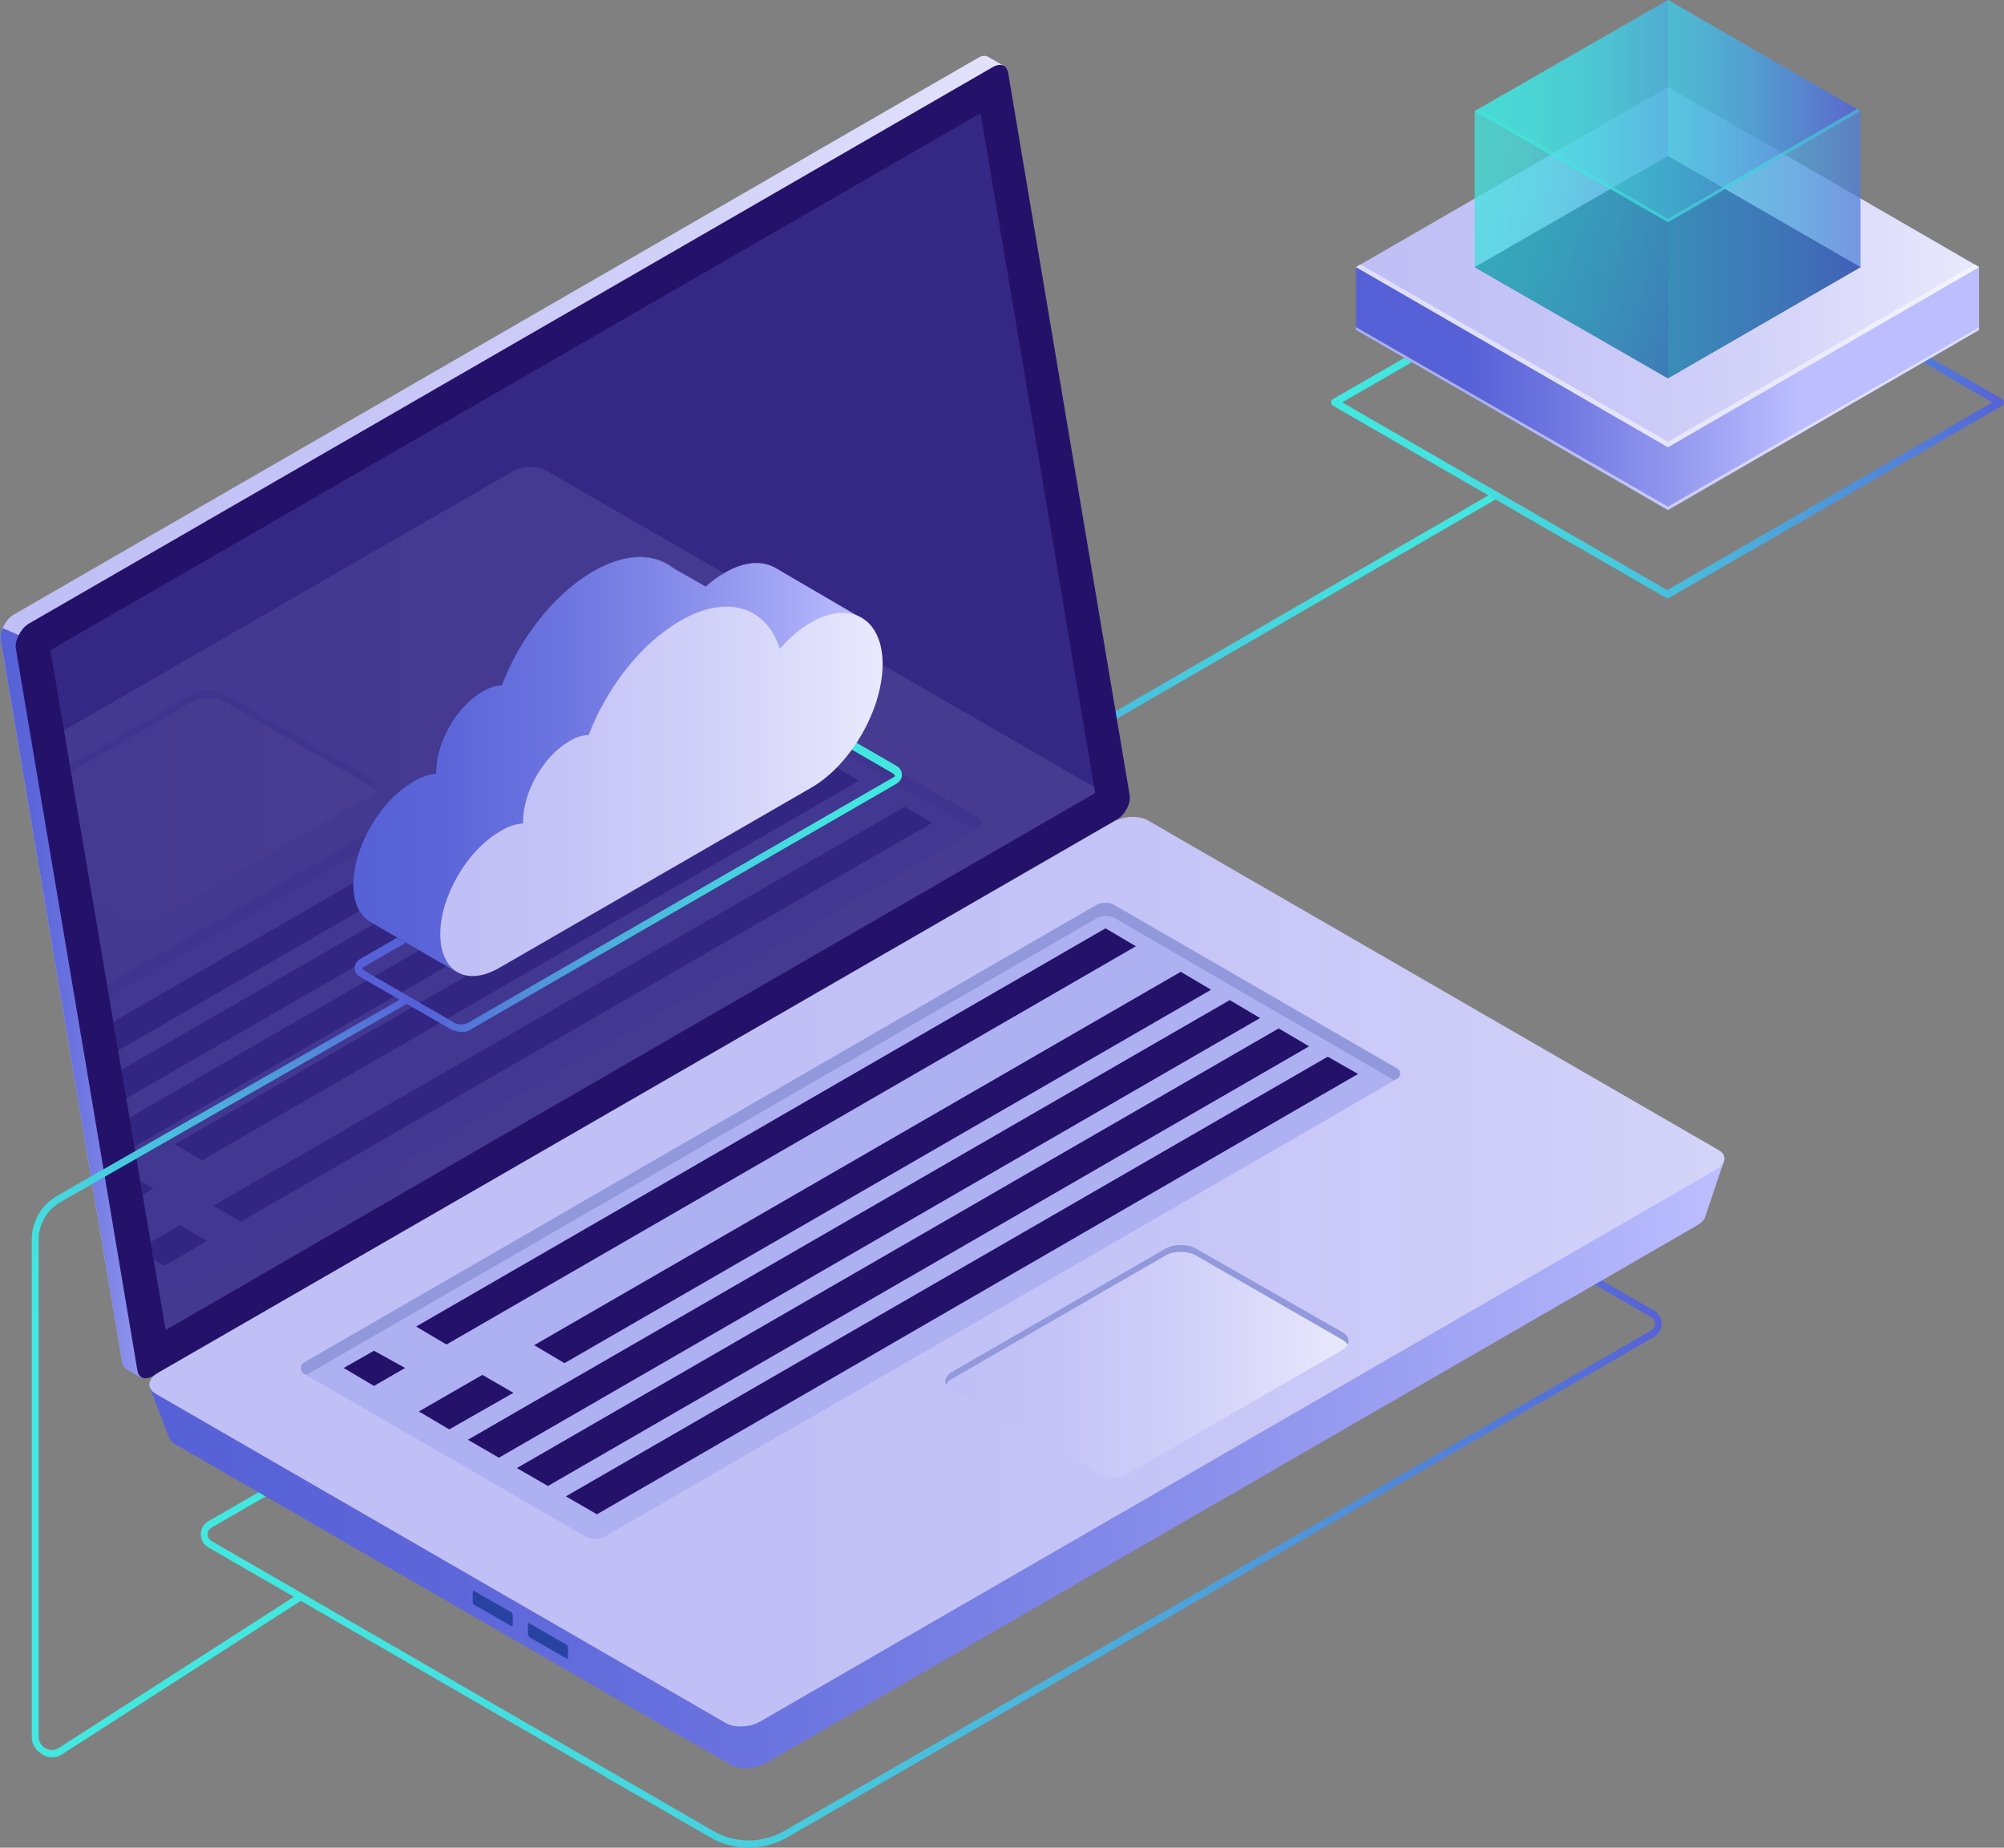 <?xml version="1.0" encoding="utf-8"?>
<!-- Generator: Adobe Illustrator 19.0.0, SVG Export Plug-In . SVG Version: 6.00 Build 0)  -->
<svg version="1.1" id="Capa_1" xmlns="http://www.w3.org/2000/svg" xmlns:xlink="http://www.w3.org/1999/xlink" x="0px" y="0px"
	 viewBox="-258.3 478.1 290.4 267.7" style="enable-background:new -258.3 478.1 290.4 267.7;" xml:space="preserve">
<rect x="-258.3" y="478.1" width="290.4" height="267.7" fill="#808080" stroke="none"/>
<style type="text/css">
	.st0{fill:#0F1C2A;}
	.st1{fill:#BEE3EE;}
	.st2{fill:url(#SVGID_1_);}
	.st3{fill:url(#SVGID_2_);}
	.st4{fill:url(#SVGID_3_);}
	.st5{fill:url(#SVGID_4_);}
	.st6{fill:#24126A;}
	.st7{opacity:0.51;}
	.st8{fill:#453C9E;}
	.st9{fill:url(#SVGID_5_);}
	.st10{fill:url(#SVGID_6_);}
	.st11{fill:#2842A2;}
	.st12{fill:#ADB1F2;}
	.st13{fill:#9198DB;}
	.st14{fill:url(#SVGID_8_);}
	.st15{opacity:0.11;}
	.st16{clip-path:url(#SVGID_9_);}
	.st17{fill:url(#SVGID_10_);}
	.st18{fill:url(#SVGID_11_);}
	.st19{fill:url(#SVGID_12_);}
	.st20{fill:url(#SVGID_13_);}
	.st21{fill:url(#SVGID_14_);}
	.st22{fill:url(#SVGID_15_);}
	.st23{fill:url(#SVGID_16_);}
	.st24{fill:url(#SVGID_17_);}
	.st25{fill:url(#SVGID_18_);}
	.st26{fill:url(#SVGID_19_);}
	.st27{opacity:0.5;fill:#FFFFFF;}
	.st28{fill:url(#SVGID_20_);}
	.st29{fill:#0F054C;}
	.st30{opacity:0.5;fill:url(#SVGID_21_);}
	.st31{opacity:0.5;fill:url(#SVGID_22_);}
	.st32{opacity:0.5;fill:url(#SVGID_23_);}
	.st33{opacity:0.5;fill:url(#SVGID_24_);}
	.st34{opacity:0.5;fill:url(#SVGID_25_);}
	.st35{opacity:0.5;fill:url(#SVGID_26_);}
	.st36{opacity:0.5;fill:url(#SVGID_27_);}
	.st37{opacity:0.5;fill:url(#SVGID_28_);}
</style>
<title>analítica y ciencia de datos</title>
<g>
	<g>
		<g>
			<g>
				<path class="st0" d="M-211.1,1037.9c-67.9,0-123.1,51.7-123.1,115.1c0,45.7,29.6,85.6,71,104.1l-0.9-7.2
					c-37.7-18.1-63.6-54.7-63.6-96.9c0-60,52.3-108.9,116.6-108.9s116.6,48.8,116.6,108.9c0,42.2-25.9,78.8-63.6,96.9v7
					c41.4-18.6,70.1-58.2,70.1-103.9C-88,1089.6-143.2,1037.9-211.1,1037.9z"/>
			</g>
		</g>
		<g>
			<g>
				<path class="st0" d="M-260,1259.4l-7.6-3.2c-43.4-19.5-67.5-58.1-67.5-102.4c0-64,55.6-116,124-116s124,52.1,124,116
					c0,44.4-26.8,84.1-69.7,103.4l-2.2,0.9v-7.9l0.5-0.2c38.9-18.6,63.1-55.5,63.1-96.1c0-59.5-51.9-108-115.7-108
					s-115.7,48.4-115.7,108c0,40.6,24.2,77.5,63.1,96.1l0.4,0.2L-260,1259.4z M-211.1,1039.6c-67.4,0-122.2,51.3-122.2,114.2
					c0,43.1,27,83.2,69,102.7l-0.7-5.2c-39.3-19-63.6-56.3-63.6-97.5c0-60.5,52.7-109.8,117.5-109.8s117.5,49.2,117.5,109.8
					c0,41.2-24.3,78.5-63.6,97.5v5c41.5-19.2,68.3-59.3,68.3-102.5C-88.9,1090.8-143.7,1039.6-211.1,1039.6z"/>
			</g>
		</g>
	</g>
	<g>
		<path class="st0" d="M-275.2,1140.5c-11.4,3-22.2,8.6-31.2,16.7l0,0l0,0l0,0l0,0c-2.2,2-2.2,5.2-0.1,7.1c2.1,1.9,5.7,1.9,7.9-0.1
			l0,0c7-6.3,15.2-10.8,24-13.5"/>
	</g>
	<g>
		<path class="st0" d="M-275,1160.5c-5.7,2.2-11,5.5-15.6,9.7l-0.1,0.2c-2.2,2-2.3,5.2-0.1,7.1c2.2,1.9,5.7,1.8,7.9-0.2l0.1-0.1
			c2.4-2.1,4.9-3.9,7.7-5.4"/>
	</g>
	<g>
		<path class="st0" d="M-273.2,1181.5c-1.9,1-3.7,2.2-5.3,3.5l0,0l0,0c-2.3,2-2.4,5.2,0,7c1.5,1.2,3.7,1.6,5.7,1.2"/>
	</g>
	<g>
		<path class="st1" d="M-154.6,1154.2c-1.8-0.4-3.9,0.1-5.4,1.4l0,0c-1,0.9-2.1,1.7-3.3,2.4"/>
	</g>
	<g>
		<path class="st0" d="M-149.2,1162.3c0.8-0.6,1.6-1.2,2.3-1.9l0.1-0.1c2.2-2,2.3-5.2,0.1-7.2c-0.7-0.6-1.6-1.1-2.5-1.3"/>
	</g>
	<g>
		<path class="st0" d="M-163.3,1158c-7,4-16.5,3.2-22.6-2.3l0,0c-5.1-4.6-10.8-8.4-16.9-11.4v11.6c3.2,2,6.2,4.2,9.1,6.8l0,0l0,0
			c8.2,7.4,20.1,9.5,30.4,6.3c3.1-1,6-2.4,8.7-4.4"/>
	</g>
	<g>
		<path class="st0" d="M-149.2,1184.5c6.5-2.3,12.6-5.8,17.8-10.5l0.2-0.2c2.2-2,2.3-5.2,0.2-7.2c-2.1-1.9-5.7-1.9-7.9,0.1l-0.2,0.2
			c-3,2.7-6.4,5-10,6.6"/>
	</g>
	<g>
		<path class="st0" d="M-154.6,1176.4c-15.1,7-34.1,4.8-46.7-6.6l0,0c-0.5-0.4-0.9-0.8-1.4-1.2v13.1c14.2,9.2,32.3,11,48.1,5.6"/>
	</g>
	<g>
		<path class="st0" d="M-149.2,1207c12.3-2.8,23.9-8.6,33.6-17.3l0.2-0.2c2.2-2,2.3-5.2,0.2-7.2c-2.1-1.9-5.7-1.9-7.9,0.1l-0.2,0.2
			c-7.4,6.7-16.2,11.4-25.5,14"/>
	</g>
	<g>
		<path class="st0" d="M-154.6,1197.7c-15.8,4.4-33.3,3-48.1-4.4v11.1c15.1,6.1,32,7.3,47.8,3.7"/>
	</g>
	<g>
		<path class="st0" d="M-214.1,1089.4l-53.5,28.3v20c16.7-4.3,34.8-3.3,50.8,3.2v11.1c-15.5-7.7-34.3-9-50.8-4v10.8
			c16.4-6.5,35.9-4.9,50.8,4.9v13.2c-0.5-0.4-1.1-0.9-1.6-1.4l0,0c-13.4-12-33.7-13.8-49.2-5.5v8.9c12.6-6.5,29.5-5.2,40.4,3.7
			c3.2,2.6,6.7,4.9,10.4,6.9v11.6c-6.9-3-13.3-6.8-19.1-11.5c-1.8-1.5-3.9-2.6-6.1-3.4c-4.2-1.5-8.9-1.8-13.3-0.9
			c-2.2,0.5-4.3,1.2-6.3,2.3s-3.9,2.5-6.1,3.4v-0.3v65.5c17,7.9,36.2,12.4,56.5,12.4c0.7,0,1.3,0,2,0v-168.1l45.8,22.8v136.6
			c2.9-1.1,5.8-2.3,8.7-3.6v-137.4L-214.1,1089.4z"/>
	</g>
</g>
<g>
	<linearGradient id="SVGID_1_" gradientUnits="userSpaceOnUse" x1="-149.603" y1="581.043" x2="-40.973" y2="581.043">
		<stop  offset="0" style="stop-color:#5761D7"/>
		<stop  offset="7.257640e-002" style="stop-color:#5472D8"/>
		<stop  offset="0.279" style="stop-color:#4E9CDB"/>
		<stop  offset="0.48" style="stop-color:#49BDDD"/>
		<stop  offset="0.671" style="stop-color:#45D5DF"/>
		<stop  offset="0.849" style="stop-color:#43E3E0"/>
		<stop  offset="1" style="stop-color:#42E8E0"/>
	</linearGradient>
	<path class="st2" d="M-149.1,612.7c-0.2,0-0.4-0.1-0.5-0.3c-0.1-0.3-0.1-0.6,0.2-0.7l107.6-62.3c0.3-0.2,0.6-0.1,0.7,0.2
		c0.1,0.3,0.1,0.6-0.2,0.7l-107.6,62.3C-148.9,612.7-149,612.7-149.1,612.7z"/>
	<g>
		<g>
			<g>
				<g>
					<linearGradient id="SVGID_2_" gradientUnits="userSpaceOnUse" x1="-229.213" y1="684.306" x2="-17.521" y2="684.306">
						<stop  offset="0" style="stop-color:#42E8E0"/>
						<stop  offset="0.151" style="stop-color:#43E3E0"/>
						<stop  offset="0.329" style="stop-color:#45D5DF"/>
						<stop  offset="0.52" style="stop-color:#49BDDD"/>
						<stop  offset="0.721" style="stop-color:#4E9CDB"/>
						<stop  offset="0.927" style="stop-color:#5472D8"/>
						<stop  offset="1" style="stop-color:#5761D7"/>
					</linearGradient>
					<path class="st3" d="M-149.8,745.8c-1.9,0-3.9-0.5-5.6-1.5l-72.7-42c-0.7-0.4-1.1-1.1-1.1-1.9c0-0.8,0.4-1.5,1.1-1.9
						l131.2-75.7l0.3,0.1l78,45.1c0.7,0.4,1.1,1.1,1.1,1.9c0,0.8-0.4,1.5-1.1,1.9l-125.6,72.5C-145.9,745.3-147.9,745.8-149.8,745.8
						z M-96.9,624l-130.7,75.4c-0.4,0.2-0.6,0.6-0.6,1c0,0.4,0.2,0.8,0.6,1l72.7,42c3.1,1.8,7,1.8,10.2,0l125.6-72.5
						c0.4-0.2,0.6-0.6,0.6-1c0-0.4-0.2-0.8-0.6-1L-96.9,624z"/>
				</g>
				<g>
					<g>
						<linearGradient id="SVGID_3_" gradientUnits="userSpaceOnUse" x1="-258.272" y1="581.956" x2="-96.73" y2="581.956">
							<stop  offset="0" style="stop-color:#C0BFF6"/>
							<stop  offset="0.294" style="stop-color:#C5C4F7"/>
							<stop  offset="0.64" style="stop-color:#D3D2F9"/>
							<stop  offset="1" style="stop-color:#E9E9FD"/>
						</linearGradient>
						<path class="st4" d="M-96.8,592l-17.5-103.8l1.4-0.6l-2.1-1.2l0,0c-0.4-0.3-1-0.3-1.6,0.1l-139.8,80.7c-1.1,0.7-2,2.4-1.8,3.6
							l17.6,104.6c0.1,0.5,0.4,0.9,0.7,1.1l0,0l2.1,1.2l0.4-1.9l-0.1,0l139-80.2C-97.4,594.9-96.6,593.2-96.8,592z"/>
						<linearGradient id="SVGID_4_" gradientUnits="userSpaceOnUse" x1="-258.271" y1="623.384" x2="-230.532" y2="623.384">
							<stop  offset="0" style="stop-color:#5761D7"/>
							<stop  offset="0.178" style="stop-color:#5C66D9"/>
							<stop  offset="0.388" style="stop-color:#6A73DF"/>
							<stop  offset="0.613" style="stop-color:#8289E8"/>
							<stop  offset="0.849" style="stop-color:#A3A7F5"/>
							<stop  offset="1" style="stop-color:#BCBEFF"/>
						</linearGradient>
						<path class="st5" d="M-255.6,570.1l-2.3-1c-0.3,0.6-0.4,1.2-0.3,1.7l17.6,104.6c0.1,0.5,0.4,0.9,0.7,1.1l0,0l2.1,1.2l0.4-1.9
							l-0.1,0l7-4.1L-255.6,570.1z"/>
						<path class="st6" d="M-96.4,596.8l-139.8,80.7c-1.1,0.6-2,0.3-2.2-0.9L-256,572.1c-0.2-1.2,0.7-2.9,1.8-3.6l139.8-80.7
							c1.1-0.6,2-0.3,2.2,0.9l17.6,104.6C-94.4,594.4-95.2,596.1-96.4,596.8z"/>
						<g class="st7">
							<polygon class="st8" points="-116.2,494.5 -251,572.3 -234.3,670.8 -99.6,593 							"/>
						</g>
					</g>
					<g>
						<linearGradient id="SVGID_5_" gradientUnits="userSpaceOnUse" x1="-236.629" y1="669.954" x2="-8.479" y2="669.954">
							<stop  offset="0" style="stop-color:#5761D7"/>
							<stop  offset="0.178" style="stop-color:#5C66D9"/>
							<stop  offset="0.388" style="stop-color:#6A73DF"/>
							<stop  offset="0.613" style="stop-color:#8289E8"/>
							<stop  offset="0.849" style="stop-color:#A3A7F5"/>
							<stop  offset="1" style="stop-color:#BCBEFF"/>
						</linearGradient>
						<path class="st9" d="M-8.5,646.4l-7.6,4l-76.5-44.2c-1.3-0.7-3.5-0.6-5,0.2l-132,76.2c-1.3-0.7-7-3.5-7-3.5l2.8,7.3
							c0,0,0,0,0,0c0.1,0.3,0.4,0.6,0.8,0.9l80.6,46.5c1.3,0.7,3.5,0.6,5-0.2l135.1-78c0.6-0.4,1-0.8,1.1-1.2l0,0L-8.5,646.4z"/>
						<linearGradient id="SVGID_6_" gradientUnits="userSpaceOnUse" x1="-159.97" y1="662.346" x2="68.302" y2="662.346">
							<stop  offset="0" style="stop-color:#C0BFF6"/>
							<stop  offset="0.294" style="stop-color:#C5C4F7"/>
							<stop  offset="0.64" style="stop-color:#D3D2F9"/>
							<stop  offset="1" style="stop-color:#E9E9FD"/>
						</linearGradient>
						<path class="st10" d="M-9.7,647.6l-138.4,79.9c-1.5,0.9-3.8,1-5.1,0.2l-82.6-47.7c-1.3-0.8-1.1-2.1,0.4-3L-97,597.2
							c1.5-0.9,3.8-1,5.1-0.2l82.6,47.7C-8,645.4-8.1,646.7-9.7,647.6z"/>
						<path class="st11" d="M-189.8,710.2v-1.5c0-0.1,0.1-0.2,0.2-0.1l5.4,3.1c0.1,0.1,0.2,0.2,0.2,0.4v1.5c0,0.1-0.1,0.2-0.2,0.1
							l-5.4-3.1C-189.7,710.5-189.8,710.4-189.8,710.2z"/>
						<path class="st11" d="M-181.8,714.9v-1.5c0-0.1,0.1-0.2,0.2-0.1l5.4,3.1c0.1,0.1,0.2,0.2,0.2,0.4v1.5c0,0.1-0.1,0.2-0.2,0.1
							l-5.4-3.1C-181.7,715.2-181.8,715-181.8,714.9z"/>
						<path class="st12" d="M-214.3,675.6l115-66.4c0.8-0.4,1.7-0.4,2.5,0l41,23.7c0.6,0.3,0.6,1.2,0,1.5l-115,66.4
							c-0.8,0.4-1.7,0.4-2.5,0l-41-23.7C-214.8,676.8-214.8,675.9-214.3,675.6z"/>
						<path class="st13" d="M-214.3,677.1l0.4,0.2l114.6-66.2c0.8-0.4,1.7-0.4,2.5,0l40.5,23.5l0.4-0.2c0.6-0.3,0.6-1.2,0-1.5
							l-41-23.7c-0.8-0.4-1.7-0.4-2.5,0l-115,66.4C-214.8,675.9-214.8,676.8-214.3,677.1z"/>
						<g>
							<polygon class="st6" points="-93.7,615.2 -193.6,672.9 -198,670.3 -98.1,612.6 							"/>
							<polygon class="st6" points="-82.8,621.5 -176.5,675.6 -180.9,673 -87.2,618.9 							"/>
							<polygon class="st6" points="-75.7,625.6 -186,689.3 -190.5,686.7 -80.1,623 							"/>
							<polygon class="st6" points="-68.6,629.7 -178.9,693.4 -183.4,690.8 -73,627.1 							"/>
							<polygon class="st6" points="-61.5,633.7 -171.8,697.5 -176.3,694.9 -65.9,631.2 							"/>
							<polygon class="st6" points="-199.6,676.3 -204.1,678.9 -208.5,676.3 -204.1,673.8 							"/>
							<polygon class="st6" points="-183.9,679.9 -193.2,685.2 -197.6,682.6 -188.4,677.3 							"/>
						</g>
						<linearGradient id="SVGID_8_" gradientUnits="userSpaceOnUse" x1="-121.312" y1="675.305" x2="-62.881" y2="675.305">
							<stop  offset="0" style="stop-color:#C0BFF6"/>
							<stop  offset="0.294" style="stop-color:#C5C4F7"/>
							<stop  offset="0.64" style="stop-color:#D3D2F9"/>
							<stop  offset="1" style="stop-color:#E9E9FD"/>
						</linearGradient>
						<path class="st14" d="M-94.8,691.6l31-17.9c1.2-0.7,1.2-1.8,0-2.5L-85,659c-1.2-0.7-3.2-0.7-4.4,0l-31,17.9
							c-1.2,0.7-1.2,1.8,0,2.5l21.2,12.2C-98,692.3-96,692.3-94.8,691.6z"/>
						<path class="st13" d="M-120.4,677.9l31-17.9c1.2-0.7,3.2-0.7,4.4,0l21.2,12.2c0.4,0.2,0.6,0.5,0.8,0.7
							c0.3-0.6,0.1-1.3-0.8-1.8L-85,659c-1.2-0.7-3.2-0.7-4.4,0l-31,17.9c-0.8,0.5-1.1,1.2-0.8,1.8
							C-121,678.4-120.8,678.1-120.4,677.9z"/>
					</g>
				</g>
				<g class="st15">
					<defs>
						<polygon id="SVGID_7_" class="st15" points="-116.2,494.5 -251,572.3 -234.3,670.8 -99.6,593 						"/>
					</defs>
					<clipPath id="SVGID_9_">
						<use xlink:href="#SVGID_7_"  style="overflow:visible;"/>
					</clipPath>
					<g class="st16">
						<linearGradient id="SVGID_10_" gradientUnits="userSpaceOnUse" x1="-247.182" y1="611.751" x2="-18.911" y2="611.751">
							<stop  offset="0" style="stop-color:#C0BFF6"/>
							<stop  offset="0.294" style="stop-color:#C5C4F7"/>
							<stop  offset="0.64" style="stop-color:#D3D2F9"/>
							<stop  offset="1" style="stop-color:#E9E9FD"/>
						</linearGradient>
						<path class="st17" d="M-96.9,597l-138.4,79.9c-1.5,0.9-3.8,1-5.1,0.2l-82.6-47.7c-1.3-0.8-1.1-2.1,0.4-3l138.4-79.9
							c1.5-0.9,3.8-1,5.1-0.2l82.6,47.7C-95.2,594.8-95.4,596.1-96.9,597z"/>
						<linearGradient id="SVGID_11_" gradientUnits="userSpaceOnUse" x1="-262.206" y1="594.994" x2="-203.775" y2="594.994">
							<stop  offset="0" style="stop-color:#C0BFF6"/>
							<stop  offset="0.294" style="stop-color:#C5C4F7"/>
							<stop  offset="0.64" style="stop-color:#D3D2F9"/>
							<stop  offset="1" style="stop-color:#E9E9FD"/>
						</linearGradient>
						<path class="st18" d="M-235.7,611.3l31-17.9c1.2-0.7,1.2-1.8,0-2.5l-21.2-12.2c-1.2-0.7-3.2-0.7-4.4,0l-31,17.9
							c-1.2,0.7-1.2,1.8,0,2.5l21.2,12.2C-238.9,612-236.9,612-235.7,611.3z"/>
						<path class="st13" d="M-261.3,597.6l31-17.9c1.2-0.7,3.2-0.7,4.4,0l21.2,12.2c0.4,0.2,0.6,0.5,0.8,0.7
							c0.3-0.6,0.1-1.3-0.8-1.8l-21.2-12.2c-1.2-0.7-3.2-0.7-4.4,0l-31,17.9c-0.8,0.5-1.1,1.2-0.8,1.8
							C-261.9,598.1-261.7,597.8-261.3,597.6z"/>
						<g>
							<path class="st12" d="M-274.9,639.3l115-66.4c0.8-0.4,1.7-0.4,2.5,0l41,23.7c0.6,0.3,0.6,1.2,0,1.5l-115,66.4
								c-0.8,0.4-1.7,0.4-2.5,0l-41-23.7C-275.5,640.5-275.5,639.7-274.9,639.3z"/>
							<path class="st13" d="M-274.9,640.8l0.4,0.2l114.6-66.2c0.8-0.4,1.7-0.4,2.5,0l40.5,23.5l0.4-0.2c0.6-0.3,0.6-1.2,0-1.5
								l-41-23.7c-0.8-0.4-1.7-0.4-2.5,0l-115,66.4C-275.5,639.7-275.5,640.5-274.9,640.8z"/>
							<g>
								<polygon class="st6" points="-127.2,595 -227.4,652.8 -223.4,655.1 -123.2,597.3 								"/>
								<polygon class="st6" points="-137.7,588.9 -233,643.9 -229,646.2 -133.8,591.2 								"/>
								<polygon class="st6" points="-240.1,648 -249,653.1 -245,655.4 -236.1,650.3 								"/>
								<polygon class="st6" points="-232.2,655.6 -238.4,659.2 -234.5,661.5 -228.3,657.9 								"/>
								<polygon class="st6" points="-144.4,585.1 -255.6,649.3 -251.6,651.6 -140.4,587.4 								"/>
								<polygon class="st6" points="-151,581.3 -262.2,645.5 -258.3,647.8 -147,583.6 								"/>
								<polygon class="st6" points="-157.6,577.4 -268.8,641.7 -264.9,644 -153.6,579.7 								"/>
							</g>
						</g>
					</g>
				</g>
			</g>
		</g>
	</g>
	<linearGradient id="SVGID_12_" gradientUnits="userSpaceOnUse" x1="-249.269" y1="733.276" x2="-214.015" y2="617.962">
		<stop  offset="0.5" style="stop-color:#42E8E0"/>
		<stop  offset="0.575" style="stop-color:#43E3E0"/>
		<stop  offset="0.664" style="stop-color:#45D5DF"/>
		<stop  offset="0.76" style="stop-color:#49BDDD"/>
		<stop  offset="0.861" style="stop-color:#4E9CDB"/>
		<stop  offset="0.964" style="stop-color:#5472D8"/>
		<stop  offset="1" style="stop-color:#5761D7"/>
	</linearGradient>
	<path class="st19" d="M-250.7,732.7c-0.5,0-1-0.1-1.4-0.4c-1-0.5-1.6-1.5-1.6-2.6v-72c0-2.6,1.4-5,3.6-6.3l50.5-28.9
		c0.2-0.1,0.6-0.1,0.7,0.2s0.1,0.6-0.2,0.7l-50.5,28.9c-1.9,1.1-3.1,3.2-3.1,5.4v72c0,0.7,0.4,1.4,1,1.7c0.6,0.4,1.4,0.3,2-0.1
		l34.7-22.3c0.2-0.2,0.6-0.1,0.7,0.2c0.2,0.2,0.1,0.6-0.2,0.7l-34.7,22.3C-249.6,732.5-250.1,732.7-250.7,732.7z"/>
	<g>
		<linearGradient id="SVGID_13_" gradientUnits="userSpaceOnUse" x1="-206.924" y1="604.467" x2="-127.439" y2="604.467">
			<stop  offset="0.129" style="stop-color:#5761D7"/>
			<stop  offset="0.192" style="stop-color:#5472D8"/>
			<stop  offset="0.372" style="stop-color:#4E9CDB"/>
			<stop  offset="0.547" style="stop-color:#49BDDD"/>
			<stop  offset="0.714" style="stop-color:#45D5DF"/>
			<stop  offset="0.869" style="stop-color:#43E3E0"/>
			<stop  offset="1" style="stop-color:#42E8E0"/>
		</linearGradient>
		<path class="st20" d="M-191.4,627.6c-0.6,0-1.3-0.2-1.8-0.5l-12.8-7.4c-0.6-0.3-0.9-0.8-0.9-1.4c0-0.5,0.3-0.9,0.7-1.2l61.7-35.6
			c0.9-0.5,2.3-0.4,3.2,0.1l12.8,7.4c0.6,0.3,0.9,0.8,0.9,1.4c0,0.5-0.3,0.9-0.7,1.2l-61.7,35.6
			C-190.3,627.5-190.8,627.6-191.4,627.6z M-143,582.4c-0.3,0-0.6,0.1-0.9,0.2l-61.7,35.6c-0.1,0.1-0.2,0.1-0.2,0.2
			c0,0,0.1,0.2,0.4,0.4l12.8,7.4c0.6,0.4,1.6,0.4,2.1,0.1l61.7-35.6c0.1-0.1,0.2-0.1,0.2-0.2c0,0-0.1-0.2-0.4-0.4l-12.8-7.4
			C-142.1,582.5-142.6,582.4-143,582.4z"/>
		<g>
			
				<linearGradient id="SVGID_14_" gradientUnits="userSpaceOnUse" x1="-331.326" y1="278.009" x2="-257.305" y2="278.009" gradientTransform="matrix(0.866 -0.5 0 1.155 79.892 111.771)">
				<stop  offset="0" style="stop-color:#5761D7"/>
				<stop  offset="0.178" style="stop-color:#5C66D9"/>
				<stop  offset="0.388" style="stop-color:#6A73DF"/>
				<stop  offset="0.613" style="stop-color:#8289E8"/>
				<stop  offset="0.849" style="stop-color:#A3A7F5"/>
				<stop  offset="1" style="stop-color:#BCBEFF"/>
			</linearGradient>
			<path class="st21" d="M-153.3,561.1c-1.6,0.9-3.2,2.3-4.5,3.8c-1.9-6.1-7.7-8-14.5-4c-5.7,3.3-10.6,9.7-13.2,16.5
				c-0.9,0-1.8,0.3-2.8,0.9c-3.7,2.1-6.7,7.3-6.7,11.6c0,0.1,0,0.2,0,0.3c-1.1,0.1-2.2,0.4-3.4,1.2c-4.7,2.7-8.6,9.4-8.6,14.8
				c0,5.5,3.8,7.7,8.6,4.9l45.2-26.1c5.7-3.3,10.3-11.3,10.3-17.9C-142.9,560.5-147.6,557.8-153.3,561.1z"/>
			
				<radialGradient id="SVGID_15_" cx="-191.971" cy="579.21" r="30.578" fx="-220.808" fy="569.037" gradientUnits="userSpaceOnUse">
				<stop  offset="0" style="stop-color:#2B237C"/>
				<stop  offset="1" style="stop-color:#180D5B"/>
			</radialGradient>
			<path class="st22" d="M-153.3,561.1c-0.9,0.5-1.9,1.2-2.7,2l-5.1-2.9l0,0c-2.8-2-6.8-1.9-11.3,0.7c-5.7,3.3-10.6,9.7-13.2,16.5
				c-0.9,0-1.8,0.3-2.8,0.9c-3.7,2.1-6.7,7.3-6.7,11.6c0,0.1,0,0.2,0,0.3c-1.1,0.1-2.2,0.4-3.4,1.2c-4.7,2.7-8.6,9.4-8.6,14.8
				c0,2.7,0.9,4.6,2.5,5.5l0,0l0,0c0,0,0,0,0,0l12.4,7.2l2.7-13l36.2-20.9c5.7-3.3,10.3-11.3,10.3-17.9
				C-142.9,560.5-147.6,557.8-153.3,561.1z"/>
			<linearGradient id="SVGID_16_" gradientUnits="userSpaceOnUse" x1="-207.036" y1="588.815" x2="-133.354" y2="588.815">
				<stop  offset="0" style="stop-color:#5761D7"/>
				<stop  offset="0.178" style="stop-color:#5C66D9"/>
				<stop  offset="0.388" style="stop-color:#6A73DF"/>
				<stop  offset="0.613" style="stop-color:#8289E8"/>
				<stop  offset="0.849" style="stop-color:#A3A7F5"/>
				<stop  offset="1" style="stop-color:#BCBEFF"/>
			</linearGradient>
			<path class="st23" d="M-133.4,567.7l-12.5-7.3l0,0c-1.9-1.1-4.5-1-7.4,0.7c-0.9,0.5-1.9,1.2-2.7,2l-5.1-2.9l0,0
				c-2.8-2-6.8-1.9-11.3,0.7c-5.7,3.3-10.6,9.7-13.2,16.5c-0.9,0-1.8,0.3-2.8,0.9c-3.7,2.1-6.7,7.3-6.7,11.6c0,0.1,0,0.2,0,0.3
				c-1.1,0.1-2.2,0.4-3.4,1.2c-4.7,2.7-8.6,9.4-8.6,14.8c0,2.7,0.9,4.6,2.5,5.5l0,0l0,0c0,0,0,0,0,0l12.4,7.2l2.7-13l36.2-20.9
				c4.6-2.7,8.5-8.4,9.9-14L-133.4,567.7z"/>
			
				<linearGradient id="SVGID_17_" gradientUnits="userSpaceOnUse" x1="-316.978" y1="290.469" x2="-242.956" y2="290.469" gradientTransform="matrix(0.866 -0.5 0 1.155 79.892 111.771)">
				<stop  offset="0" style="stop-color:#C0BFF6"/>
				<stop  offset="0.294" style="stop-color:#C5C4F7"/>
				<stop  offset="0.64" style="stop-color:#D3D2F9"/>
				<stop  offset="1" style="stop-color:#E9E9FD"/>
			</linearGradient>
			<path class="st24" d="M-140.8,568.3c-1.6,0.9-3.2,2.3-4.5,3.8c-1.9-6.1-7.7-8-14.5-4c-5.7,3.3-10.6,9.7-13.2,16.5
				c-0.9,0-1.8,0.3-2.8,0.9c-3.7,2.1-6.7,7.3-6.7,11.6c0,0.1,0,0.2,0,0.3c-1.1,0.1-2.2,0.4-3.4,1.2c-4.7,2.7-8.6,9.4-8.6,14.8
				c0,5.5,3.8,7.7,8.6,4.9l45.2-26.1c5.7-3.3,10.3-11.3,10.3-17.9S-135.1,565-140.8,568.3z"/>
		</g>
	</g>
	<g>
		<linearGradient id="SVGID_18_" gradientUnits="userSpaceOnUse" x1="-65.387" y1="536.402" x2="32.09" y2="536.402">
			<stop  offset="0" style="stop-color:#42E8E0"/>
			<stop  offset="0.151" style="stop-color:#43E3E0"/>
			<stop  offset="0.329" style="stop-color:#45D5DF"/>
			<stop  offset="0.52" style="stop-color:#49BDDD"/>
			<stop  offset="0.721" style="stop-color:#4E9CDB"/>
			<stop  offset="0.927" style="stop-color:#5472D8"/>
			<stop  offset="1" style="stop-color:#5761D7"/>
		</linearGradient>
		<path class="st25" d="M-16.6,564.8c-0.1,0-0.2,0-0.3-0.1l-48.2-27.8c-0.2-0.1-0.3-0.3-0.3-0.5c0-0.2,0.1-0.4,0.3-0.5l48.2-27.8
			c0.2-0.1,0.4-0.1,0.5,0l48.2,27.8c0.2,0.1,0.3,0.3,0.3,0.5s-0.1,0.4-0.3,0.5l-48.2,27.8C-16.5,564.7-16.6,564.8-16.6,564.8z
			 M-63.8,536.4l47.1,27.2l47.1-27.2l-47.1-27.2L-63.8,536.4z"/>
		<linearGradient id="SVGID_19_" gradientUnits="userSpaceOnUse" x1="-61.841" y1="534.39" x2="2.565" y2="534.39">
			<stop  offset="0.247" style="stop-color:#5761D7"/>
			<stop  offset="0.436" style="stop-color:#6C74DF"/>
			<stop  offset="0.825" style="stop-color:#A2A6F5"/>
			<stop  offset="1" style="stop-color:#BCBEFF"/>
		</linearGradient>
		<polygon class="st26" points="28.5,525.9 28.5,516.8 -16.6,541.7 -61.8,516.8 -61.8,525.9 -16.6,552 		"/>
		<polygon class="st27" points="-61.8,525.5 -61.8,525.9 -16.6,552 28.5,525.9 28.5,525.5 -16.6,551.5 		"/>
		<linearGradient id="SVGID_20_" gradientUnits="userSpaceOnUse" x1="-61.841" y1="516.784" x2="28.544" y2="516.784">
			<stop  offset="0" style="stop-color:#C0BFF6"/>
			<stop  offset="0.294" style="stop-color:#C5C4F7"/>
			<stop  offset="0.64" style="stop-color:#D3D2F9"/>
			<stop  offset="1" style="stop-color:#E9E9FD"/>
		</linearGradient>
		<polygon class="st28" points="-16.6,542.9 -61.8,516.8 -16.6,490.7 28.5,516.8 		"/>
		<polygon class="st27" points="-16.6,542.1 -61.2,516.4 -61.8,516.8 -16.6,542.9 28.5,516.8 27.9,516.4 		"/>
		<polygon class="st29" points="-16.6,532.9 -44.6,516.8 -16.6,500.7 11.3,516.8 		"/>
		<g>
			<linearGradient id="SVGID_21_" gradientUnits="userSpaceOnUse" x1="-44.587" y1="516.784" x2="11.29" y2="516.784">
				<stop  offset="0" style="stop-color:#42E8E0"/>
				<stop  offset="0.151" style="stop-color:#43E3E0"/>
				<stop  offset="0.329" style="stop-color:#45D5DF"/>
				<stop  offset="0.52" style="stop-color:#49BDDD"/>
				<stop  offset="0.721" style="stop-color:#4E9CDB"/>
				<stop  offset="0.927" style="stop-color:#5472D8"/>
				<stop  offset="1" style="stop-color:#5761D7"/>
			</linearGradient>
			<polygon class="st30" points="-16.6,532.9 -44.6,516.8 -16.6,500.7 11.3,516.8 			"/>
			<g>
				<linearGradient id="SVGID_22_" gradientUnits="userSpaceOnUse" x1="-16.649" y1="497.436" x2="11.29" y2="497.436">
					<stop  offset="0" style="stop-color:#42E8E0"/>
					<stop  offset="0.151" style="stop-color:#43E3E0"/>
					<stop  offset="0.329" style="stop-color:#45D5DF"/>
					<stop  offset="0.52" style="stop-color:#49BDDD"/>
					<stop  offset="0.721" style="stop-color:#4E9CDB"/>
					<stop  offset="0.927" style="stop-color:#5472D8"/>
					<stop  offset="1" style="stop-color:#5761D7"/>
				</linearGradient>
				<polygon class="st31" points="-16.6,478.1 11.3,494.2 11.3,516.8 -16.6,500.7 				"/>
				<linearGradient id="SVGID_23_" gradientUnits="userSpaceOnUse" x1="-44.587" y1="497.436" x2="-16.648" y2="497.436">
					<stop  offset="0" style="stop-color:#42E8E0"/>
					<stop  offset="0.151" style="stop-color:#43E3E0"/>
					<stop  offset="0.329" style="stop-color:#45D5DF"/>
					<stop  offset="0.52" style="stop-color:#49BDDD"/>
					<stop  offset="0.721" style="stop-color:#4E9CDB"/>
					<stop  offset="0.927" style="stop-color:#5472D8"/>
					<stop  offset="1" style="stop-color:#5761D7"/>
				</linearGradient>
				<polygon class="st32" points="-16.6,500.7 -44.6,516.8 -44.6,494.2 -16.6,478.1 				"/>
				<linearGradient id="SVGID_24_" gradientUnits="userSpaceOnUse" x1="-44.587" y1="494.218" x2="11.29" y2="494.218">
					<stop  offset="0" style="stop-color:#42E8E0"/>
					<stop  offset="0.151" style="stop-color:#43E3E0"/>
					<stop  offset="0.329" style="stop-color:#45D5DF"/>
					<stop  offset="0.52" style="stop-color:#49BDDD"/>
					<stop  offset="0.721" style="stop-color:#4E9CDB"/>
					<stop  offset="0.927" style="stop-color:#5472D8"/>
					<stop  offset="1" style="stop-color:#5761D7"/>
				</linearGradient>
				<polygon class="st33" points="-16.6,510.3 -44.6,494.2 -16.6,478.1 11.3,494.2 				"/>
				<linearGradient id="SVGID_25_" gradientUnits="userSpaceOnUse" x1="-44.587" y1="494.218" x2="11.29" y2="494.218">
					<stop  offset="0" style="stop-color:#42E8E0"/>
					<stop  offset="0.151" style="stop-color:#43E3E0"/>
					<stop  offset="0.329" style="stop-color:#45D5DF"/>
					<stop  offset="0.52" style="stop-color:#49BDDD"/>
					<stop  offset="0.721" style="stop-color:#4E9CDB"/>
					<stop  offset="0.927" style="stop-color:#5472D8"/>
					<stop  offset="1" style="stop-color:#5761D7"/>
				</linearGradient>
				<polygon class="st34" points="-16.6,510.3 -44.6,494.2 -16.6,478.1 11.3,494.2 				"/>
				<linearGradient id="SVGID_26_" gradientUnits="userSpaceOnUse" x1="-16.649" y1="498.58" x2="-16.649" y2="442.703">
					<stop  offset="0" style="stop-color:#42E8E0"/>
					<stop  offset="0.151" style="stop-color:#43E3E0"/>
					<stop  offset="0.329" style="stop-color:#45D5DF"/>
					<stop  offset="0.52" style="stop-color:#49BDDD"/>
					<stop  offset="0.721" style="stop-color:#4E9CDB"/>
					<stop  offset="0.927" style="stop-color:#5472D8"/>
					<stop  offset="1" style="stop-color:#5761D7"/>
				</linearGradient>
				<polygon class="st35" points="-16.6,509.8 -44.1,493.9 -44.6,494.2 -16.6,510.3 11.3,494.2 10.8,493.9 				"/>
				<linearGradient id="SVGID_27_" gradientUnits="userSpaceOnUse" x1="-79.481" y1="513.567" x2="35.13" y2="513.567">
					<stop  offset="0" style="stop-color:#42E8E0"/>
					<stop  offset="0.151" style="stop-color:#43E3E0"/>
					<stop  offset="0.329" style="stop-color:#45D5DF"/>
					<stop  offset="0.52" style="stop-color:#49BDDD"/>
					<stop  offset="0.721" style="stop-color:#4E9CDB"/>
					<stop  offset="0.927" style="stop-color:#5472D8"/>
					<stop  offset="1" style="stop-color:#5761D7"/>
				</linearGradient>
				<polygon class="st36" points="-16.6,510.3 -16.6,532.9 11.3,516.8 11.3,494.2 				"/>
			</g>
			<linearGradient id="SVGID_28_" gradientUnits="userSpaceOnUse" x1="-54.989" y1="501.255" x2="2.098" y2="530.093">
				<stop  offset="0" style="stop-color:#42E8E0"/>
				<stop  offset="0.151" style="stop-color:#43E3E0"/>
				<stop  offset="0.329" style="stop-color:#45D5DF"/>
				<stop  offset="0.52" style="stop-color:#49BDDD"/>
				<stop  offset="0.721" style="stop-color:#4E9CDB"/>
				<stop  offset="0.927" style="stop-color:#5472D8"/>
				<stop  offset="1" style="stop-color:#5761D7"/>
			</linearGradient>
			<polygon class="st37" points="-44.6,494.2 -44.6,516.8 -16.6,532.9 -16.6,510.3 			"/>
		</g>
	</g>
</g>
</svg>
